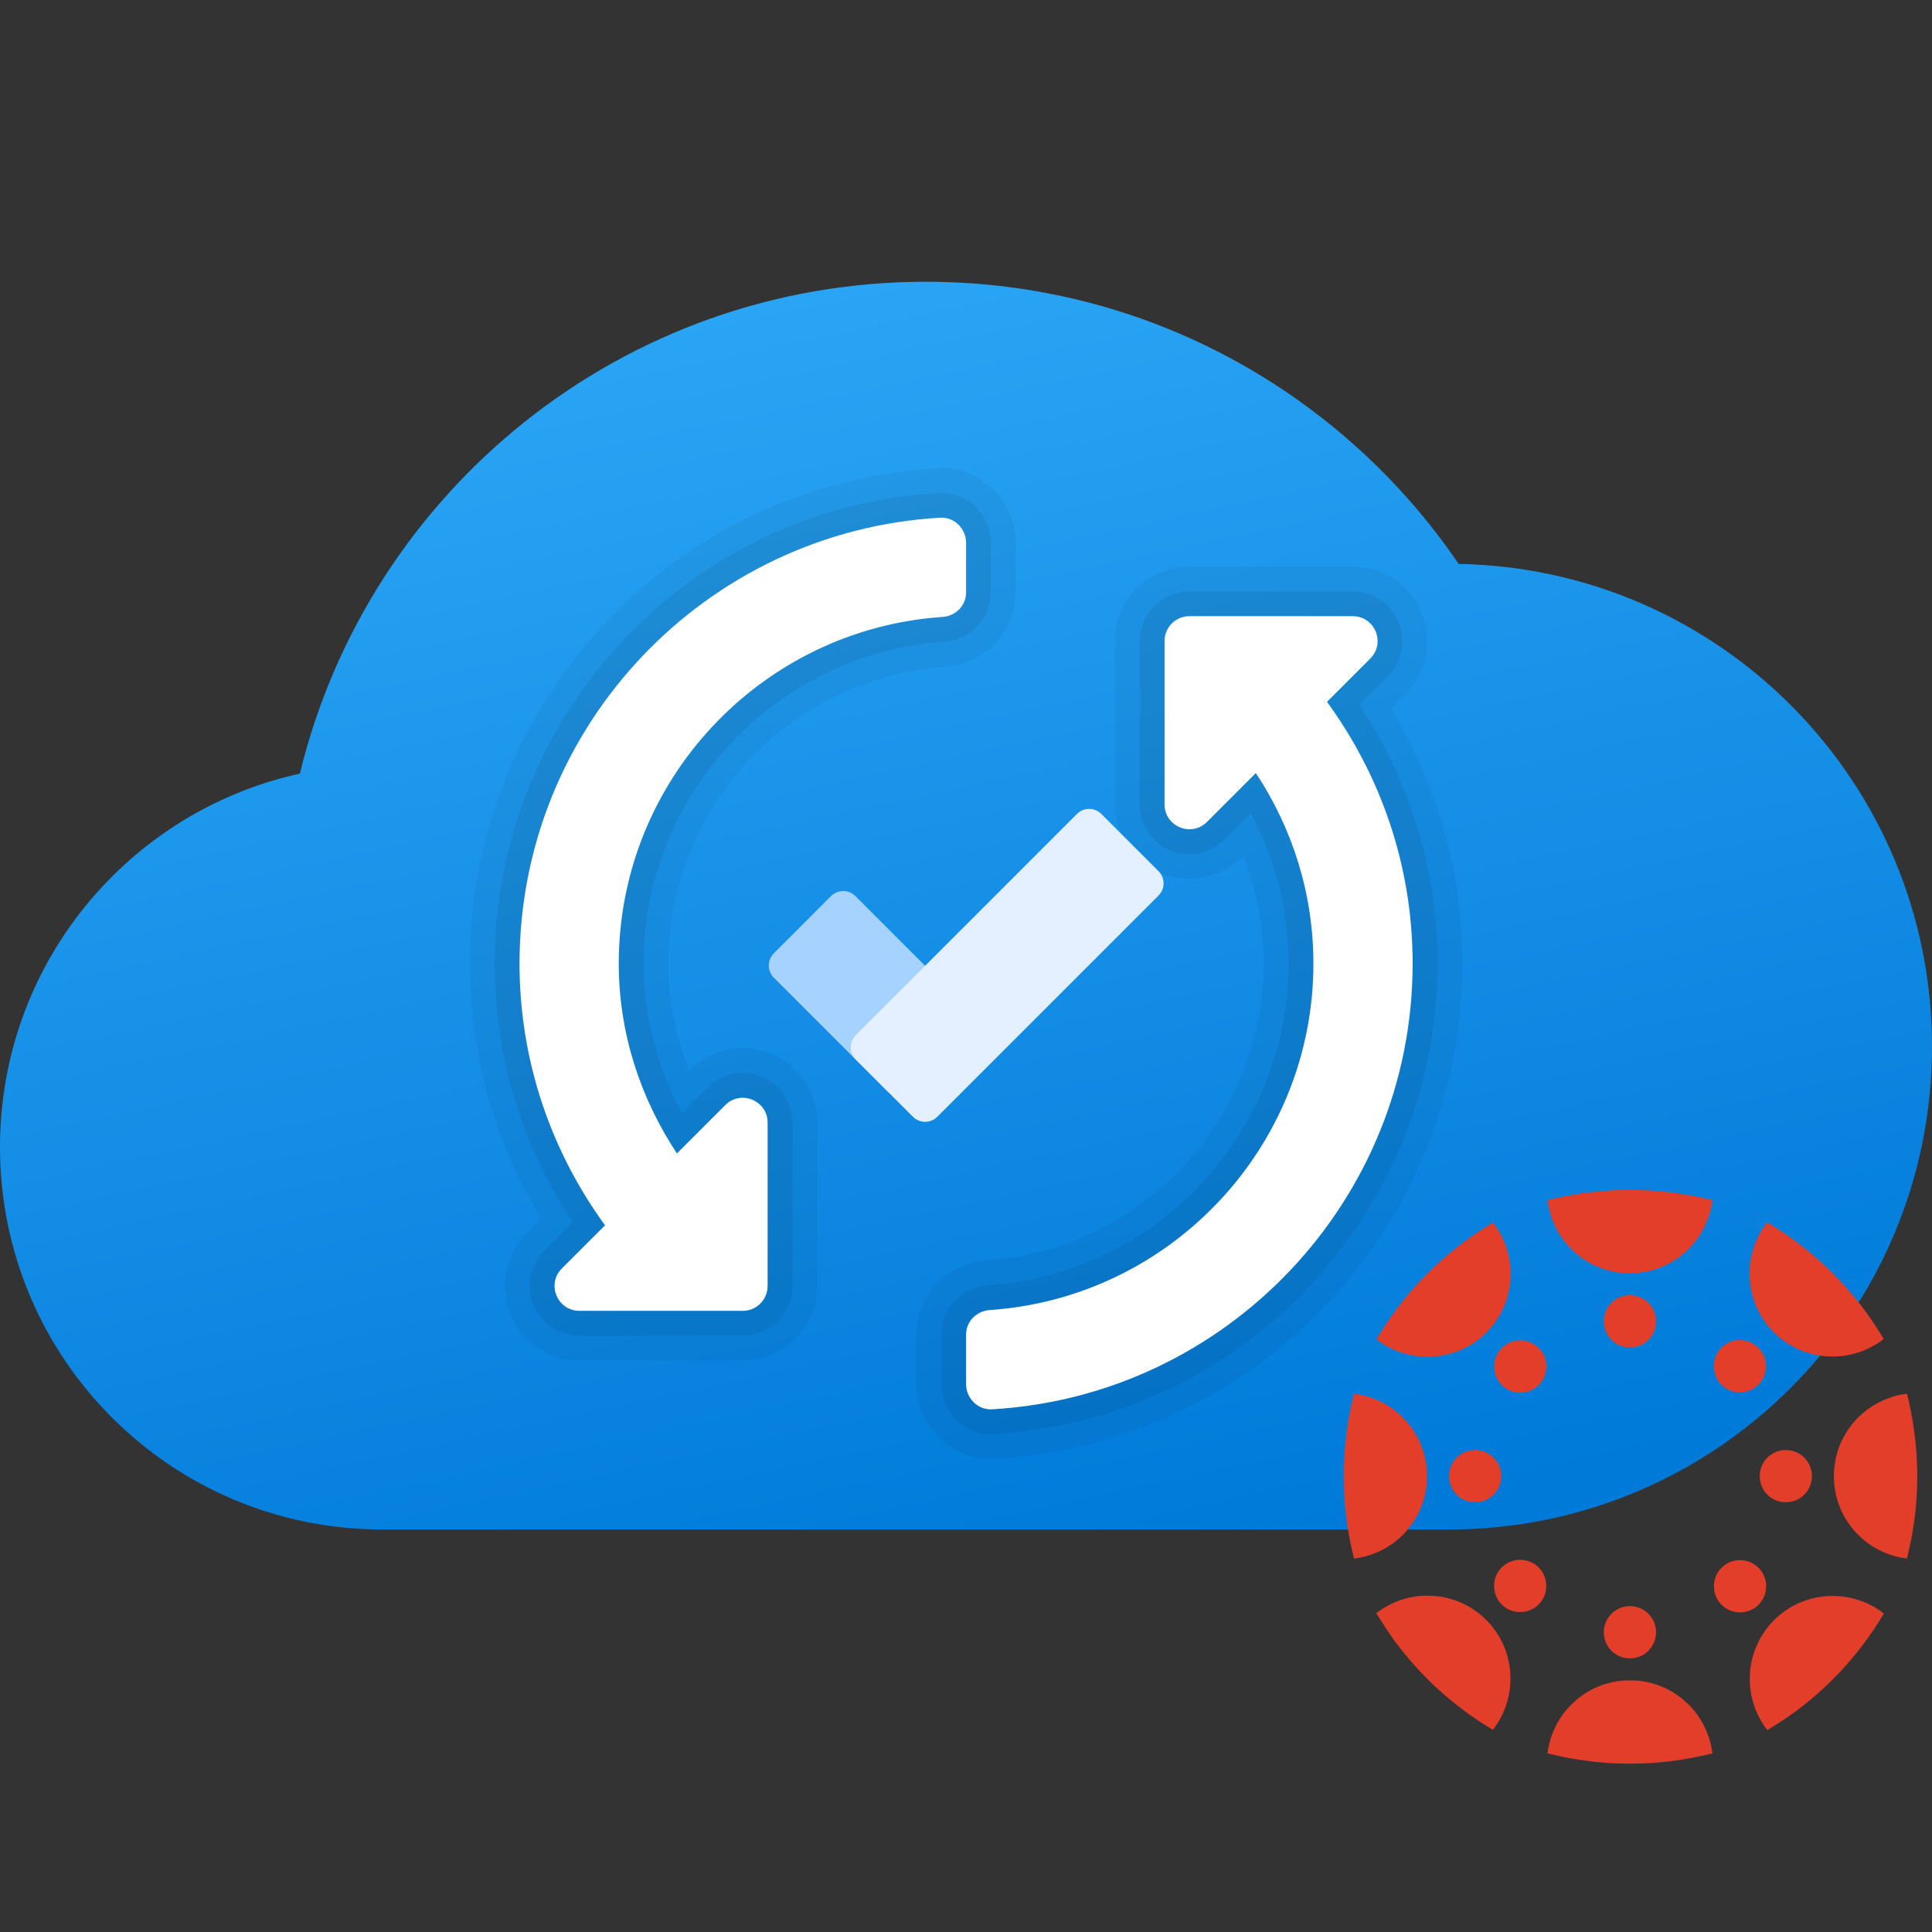 <?xml version="1.0" encoding="utf-8"?>
<svg width="289px" height="289px" viewBox="0 0 289 289" version="1.1" xmlns:xlink="http://www.w3.org/1999/xlink" xmlns="http://www.w3.org/2000/svg">
  <rect x="0" y="0" width="289" height="289" fill="#333333" stroke="none"/>
  <desc>Created with Lunacy</desc>
  <defs>
    <linearGradient x1="0.297" y1="0.044" x2="0.629" y2="1.022" id="gradient_1">
      <stop offset="0" stop-color="#2AA4F4" />
      <stop offset="1" stop-color="#007AD9" />
    </linearGradient>
    <path d="M0 0L289 0L289 289L0 289L0 0Z" id="path_1" />
    <clipPath id="mask_1">
      <use xlink:href="#path_1" />
    </clipPath>
  </defs>
  <g id="cloud">
    <path d="M0 0L289 0L289 289L0 289L0 0Z" id="Background" fill="none" stroke="none" />
    <g clip-path="url(#mask_1)">
      <path d="M289 114.396C289 154.314 256.668 186.646 216.75 186.646C205.913 186.646 68.276 186.646 57.198 186.646C25.588 186.646 0 161.057 0 129.448C0 102.113 19.146 79.234 44.855 73.575C55.091 31.369 93.082 0 138.479 0C171.654 0 200.855 16.738 218.195 42.206C257.451 42.928 289 74.959 289 114.396L289 114.396Z" transform="translate(0 42.146)" id="Shape" fill="url(#gradient_1)" stroke="none" />
      <g id="Group" transform="translate(70.292 70.014)">
        <path d="M51.955 122.357L51.955 97.916C51.955 93.403 49.268 89.365 45.089 87.629C40.91 85.892 36.145 86.849 32.954 90.041L32.82 90.174C30.757 85.023 29.688 79.583 29.688 74.113C29.688 50.778 47.91 31.273 71.185 29.692C77.049 29.284 81.643 24.415 81.643 18.618L81.643 11.181C81.643 8.109 80.359 5.147 78.125 3.032C75.935 0.954 72.974 -0.16 69.923 0.019C30.72 2.267 0 34.813 0 74.113C0 87.695 3.674 100.781 10.665 112.322L8.506 114.482C5.314 117.681 4.372 122.446 6.094 126.617C7.83 130.795 11.868 133.49 16.381 133.49L40.821 133.49C46.959 133.49 51.955 128.495 51.955 122.357ZM139.936 33.737L137.754 35.919C144.768 47.468 148.441 60.553 148.441 74.113C148.441 113.413 117.722 145.959 78.518 148.215C78.318 148.23 78.117 148.237 77.917 148.237C75.111 148.237 72.365 147.146 70.317 145.202C68.083 143.079 66.799 140.118 66.799 137.052L66.799 129.615C66.799 123.811 71.393 118.95 77.256 118.534C100.532 116.953 118.753 97.448 118.753 74.113C118.753 68.569 117.707 63.114 115.688 57.992L115.495 58.185C112.303 61.369 107.531 62.319 103.36 60.597C99.181 58.861 96.487 54.823 96.487 50.31L96.487 25.87C96.487 19.732 101.482 14.737 107.62 14.737L132.061 14.737C136.574 14.737 140.611 17.431 142.348 21.602C144.077 25.781 143.135 30.538 139.936 33.737Z" id="Shape" fill="#000000" fill-opacity="0.05" fill-rule="evenodd" stroke="none" />
        <path d="M44.532 118.648L44.532 94.207C44.532 91.201 42.736 88.5 39.946 87.349C37.148 86.191 33.978 86.837 31.855 88.96L27.989 92.827C24.241 85.828 22.266 78.161 22.266 70.405C22.266 45.133 42.009 23.987 67.214 22.28C71.207 21.998 74.213 18.829 74.213 14.91L74.213 7.473C74.213 5.424 73.36 3.435 71.861 2.025C70.406 0.637 68.402 -0.112 66.428 0.014C29.184 2.151 0 33.072 0 70.405C0 84.269 4.03 97.592 11.682 109.14L7.422 113.401C5.292 115.531 4.661 118.708 5.811 121.491C6.962 124.274 9.664 126.07 12.669 126.07L37.11 126.07C41.207 126.07 44.532 122.745 44.532 118.648ZM133.597 27.409L129.315 31.691C136.982 43.247 141.019 56.562 141.019 70.405C141.019 107.738 111.836 138.658 74.592 140.788C74.458 140.796 74.332 140.803 74.198 140.803C72.335 140.803 70.517 140.083 69.151 138.784C67.652 137.374 66.799 135.385 66.799 133.336L66.799 125.9C66.799 121.981 69.805 118.811 73.798 118.529C99.01 116.822 118.753 95.677 118.753 70.405C118.753 62.53 116.809 54.841 113.105 47.901L109.156 51.849C107.034 53.972 103.857 54.611 101.066 53.46C98.283 52.31 96.487 49.608 96.487 46.602L96.487 22.161C96.487 18.064 99.812 14.739 103.909 14.739L128.35 14.739C131.356 14.739 134.057 16.535 135.208 19.319C136.358 22.102 135.727 25.279 133.597 27.409Z" transform="translate(3.711 3.708)" id="Shape" fill="#000000" fill-opacity="0.07" fill-rule="evenodd" stroke="none" />
        <path d="M63.243 14.857C65.225 14.724 66.799 13.172 66.799 11.191L66.799 3.761C66.799 1.653 65.032 -0.113 62.924 0.006C27.885 2.017 0 31.156 0 66.693C0 81.329 4.772 94.845 12.788 105.852L6.331 112.309C3.993 114.647 5.656 118.648 8.958 118.648L33.399 118.648C35.448 118.648 37.11 116.985 37.11 114.936L37.11 90.496C37.11 87.193 33.11 85.538 30.779 87.868L23.543 95.105C18.14 86.918 14.844 77.218 14.844 66.693C14.844 39.246 36.249 16.691 63.243 14.857ZM127.266 21.07L120.787 27.549C128.81 38.556 133.597 52.057 133.597 66.693C133.597 102.23 105.713 131.369 70.673 133.38C68.565 133.499 66.799 131.733 66.799 129.625L66.799 122.195C66.799 120.214 68.372 118.662 70.354 118.529C97.348 116.696 118.753 94.14 118.753 66.693C118.753 56.161 115.554 46.386 110.144 38.2L102.825 45.518C100.487 47.856 96.487 46.193 96.487 42.89L96.487 18.45C96.487 16.401 98.15 14.739 100.198 14.739L124.639 14.739C127.942 14.739 129.597 18.739 127.266 21.07Z" transform="translate(7.422 7.42)" id="Shape" fill="#FFFFFF" fill-rule="evenodd" stroke="none" />
      </g>
      <g id="Group-2" transform="translate(115 121)">
        <path d="M30.144 17.941L17.941 30.144L0.755 12.958C-0.252 11.951 -0.252 10.321 0.755 9.314L9.314 0.755C10.321 -0.252 11.951 -0.252 12.958 0.755L30.144 17.941L30.144 17.941Z" transform="translate(0 12.287)" id="Shape" fill="#A6D2FF" stroke="none" />
        <path d="M9.314 46.053L0.755 37.494C-0.252 36.488 -0.252 34.857 0.755 33.851L33.848 0.755C34.855 -0.252 36.485 -0.252 37.492 0.755L46.051 9.314C47.057 10.321 47.057 11.951 46.051 12.958L12.956 46.053C11.951 47.059 10.319 47.059 9.314 46.053L9.314 46.053Z" transform="translate(12.25 0)" id="Shape-2" fill="#E4F0FF" stroke="none" />
      </g>
      <g id="#e23e29ff" transform="translate(201 177.994)">
        <path d="M0 1.547C8.06 -0.511 16.622 -0.521 24.683 1.548C24.277 4.734 22.631 7.759 20.103 9.753C17.651 11.734 14.417 12.708 11.28 12.419C8.26 12.187 5.353 10.774 3.292 8.556C1.474 6.65 0.348 4.147 0 1.547L0 1.547Z" transform="translate(30.475 0)" id="Shape" fill="#E23E29" stroke="none" />
        <path d="M2.538 13.613C6.486 8.095 11.632 3.468 17.455 0C19.124 2.168 20.106 4.883 20.064 7.627C20.127 10.924 18.754 14.213 16.389 16.506C14.444 18.444 11.832 19.692 9.103 19.992C5.89 20.381 2.542 19.443 0 17.435C0.841 16.158 1.605 14.828 2.538 13.613L2.538 13.613Z" transform="translate(4.884 4.892)" id="Shape" fill="#E23E29" stroke="none" />
        <path d="M0.084 9.053C-0.302 5.855 0.655 2.538 2.633 0C9.79 4.236 15.858 10.281 20.071 17.454C17.929 19.101 15.256 20.072 12.544 20.061C9.39 20.134 6.234 18.9 3.939 16.742C1.795 14.745 0.385 11.97 0.084 9.053L0.084 9.053Z" transform="translate(60.707 4.853)" id="Shape" fill="#E23E29" stroke="none" />
        <path d="M2.875 0.133C4.222 -0.231 5.741 0.163 6.712 1.171C8.22 2.657 8.162 5.372 6.569 6.774C5.127 8.165 2.599 8.145 1.191 6.719C0.135 5.729 -0.256 4.136 0.168 2.76C0.535 1.493 1.602 0.467 2.875 0.133L2.875 0.133Z" transform="translate(38.91 15.754)" id="Shape" fill="#E23E29" stroke="none" />
        <path d="M3.105 0.089C4.956 -0.334 6.968 0.795 7.589 2.583C8.163 4.147 7.622 6.04 6.276 7.031C4.821 8.182 2.54 8.063 1.216 6.758C0.187 5.808 -0.233 4.282 0.126 2.933C0.46 1.515 1.684 0.378 3.105 0.089L3.105 0.089Z" transform="translate(22.508 22.5)" id="Shape" fill="#E23E29" stroke="none" />
        <path d="M2.889 0.14C4.735 -0.398 6.854 0.661 7.538 2.454C7.962 3.541 7.893 4.816 7.317 5.835C6.73 6.894 5.62 7.653 4.415 7.79C3.264 7.948 2.034 7.57 1.206 6.747C0.298 5.9 -0.139 4.6 0.039 3.375C0.224 1.855 1.402 0.512 2.889 0.14L2.889 0.14Z" transform="translate(55.354 22.46)" id="Shape" fill="#E23E29" stroke="none" />
        <path d="M1.54 24.664C-0.514 16.608 -0.513 8.056 1.54 0C4.739 0.394 7.777 2.055 9.769 4.597C11.536 6.802 12.529 9.633 12.452 12.465C12.477 15.942 10.877 19.374 8.264 21.657C6.395 23.309 4.015 24.361 1.54 24.664L1.54 24.664Z" transform="translate(0 30.485)" id="Shape" fill="#E23E29" stroke="none" />
        <path d="M1.468 6.465C3.316 2.935 6.978 0.463 10.929 0C12.629 6.757 12.959 13.867 11.751 20.735C11.559 22.06 11.205 23.353 10.929 24.661C8.496 24.371 6.155 23.347 4.307 21.737C2.188 19.927 0.709 17.375 0.21 14.632C-0.3 11.873 0.118 8.934 1.468 6.465L1.468 6.465Z" transform="translate(73.326 30.486)" id="Shape" fill="#E23E29" stroke="none" />
        <path d="M3.146 0.08C5.048 -0.332 7.12 0.887 7.646 2.767C8.132 4.304 7.558 6.11 6.243 7.055C4.71 8.233 2.305 8.021 1.025 6.561C0.056 5.534 -0.253 3.956 0.214 2.629C0.646 1.337 1.805 0.327 3.146 0.08L3.146 0.08Z" transform="translate(15.751 38.904)" id="Shape" fill="#E23E29" stroke="none" />
        <path d="M3.096 0.075C4.047 -0.104 5.071 0.031 5.904 0.538C6.989 1.161 7.714 2.346 7.8 3.592C7.919 4.915 7.31 6.282 6.224 7.055C4.744 8.17 2.456 8.027 1.162 6.688C0.132 5.7 -0.254 4.12 0.169 2.764C0.547 1.415 1.731 0.357 3.096 0.075L3.096 0.075Z" transform="translate(62.228 38.917)" id="Shape" fill="#E23E29" stroke="none" />
        <path d="M3.007 0.105C4.369 -0.224 5.885 0.235 6.812 1.291C8.064 2.622 8.139 4.848 7.015 6.282C6.252 7.299 4.958 7.897 3.688 7.803C2.267 7.762 0.923 6.84 0.355 5.541C-0.138 4.492 -0.109 3.226 0.389 2.186C0.893 1.145 1.879 0.362 3.007 0.105L3.007 0.105Z" transform="translate(22.492 55.331)" id="Shape" fill="#E23E29" stroke="none" />
        <path d="M3.203 0.063C4.257 -0.126 5.398 0.111 6.251 0.77C7.187 1.455 7.774 2.589 7.81 3.747C7.865 4.997 7.28 6.269 6.275 7.02C5.559 7.572 4.64 7.842 3.74 7.798C2.264 7.773 0.868 6.796 0.308 5.438C-0.065 4.558 -0.101 3.54 0.211 2.636C0.636 1.317 1.834 0.285 3.203 0.063L3.203 0.063Z" transform="translate(55.379 55.386)" id="Shape" fill="#E23E29" stroke="none" />
        <path d="M0 2.606C2.273 0.875 5.134 -0.113 7.999 0.01C11.138 0.05 14.229 1.386 16.434 3.616C18.469 5.602 19.742 8.33 20.011 11.156C20.351 14.312 19.397 17.571 17.445 20.068C12.449 17.075 7.932 13.258 4.274 8.719C2.674 6.81 1.296 4.73 0 2.606L0 2.606Z" transform="translate(4.869 60.699)" id="Shape" fill="#E23E29" stroke="none" />
        <path d="M9.203 0.412C12.906 -0.584 17.039 0.252 20.054 2.625C16.236 9.081 10.952 14.668 4.672 18.776C3.989 19.213 3.302 19.645 2.614 20.076C0.91 17.887 -0.054 15.115 0.002 12.336C-0.026 9.694 0.885 7.073 2.454 4.959C4.115 2.749 6.522 1.104 9.203 0.412L9.203 0.412Z" transform="translate(60.752 60.736)" id="Shape" fill="#E23E29" stroke="none" />
        <path d="M3.06 0.091C4.235 -0.171 5.528 0.14 6.442 0.929C7.388 1.713 7.902 2.971 7.805 4.194C7.722 5.53 6.897 6.802 5.691 7.394C4.499 8.01 2.979 7.957 1.846 7.231C0.297 6.326 -0.4 4.262 0.232 2.59C0.657 1.338 1.771 0.37 3.06 0.091L3.06 0.091Z" transform="translate(38.907 62.257)" id="Shape" fill="#E23E29" stroke="none" />
        <path d="M3.653 3.546C5.957 1.231 9.237 -0.082 12.501 0.004C15.219 0.001 17.921 0.97 20.047 2.663C22.602 4.665 24.292 7.705 24.675 10.928C21.19 11.752 17.634 12.346 14.047 12.423C9.323 12.61 4.583 12.066 0 10.911C0.361 8.144 1.625 5.475 3.653 3.546L3.653 3.546Z" transform="translate(30.477 73.369)" id="Shape" fill="#E23E29" stroke="none" />
      </g>
    </g>
  </g>
</svg>
